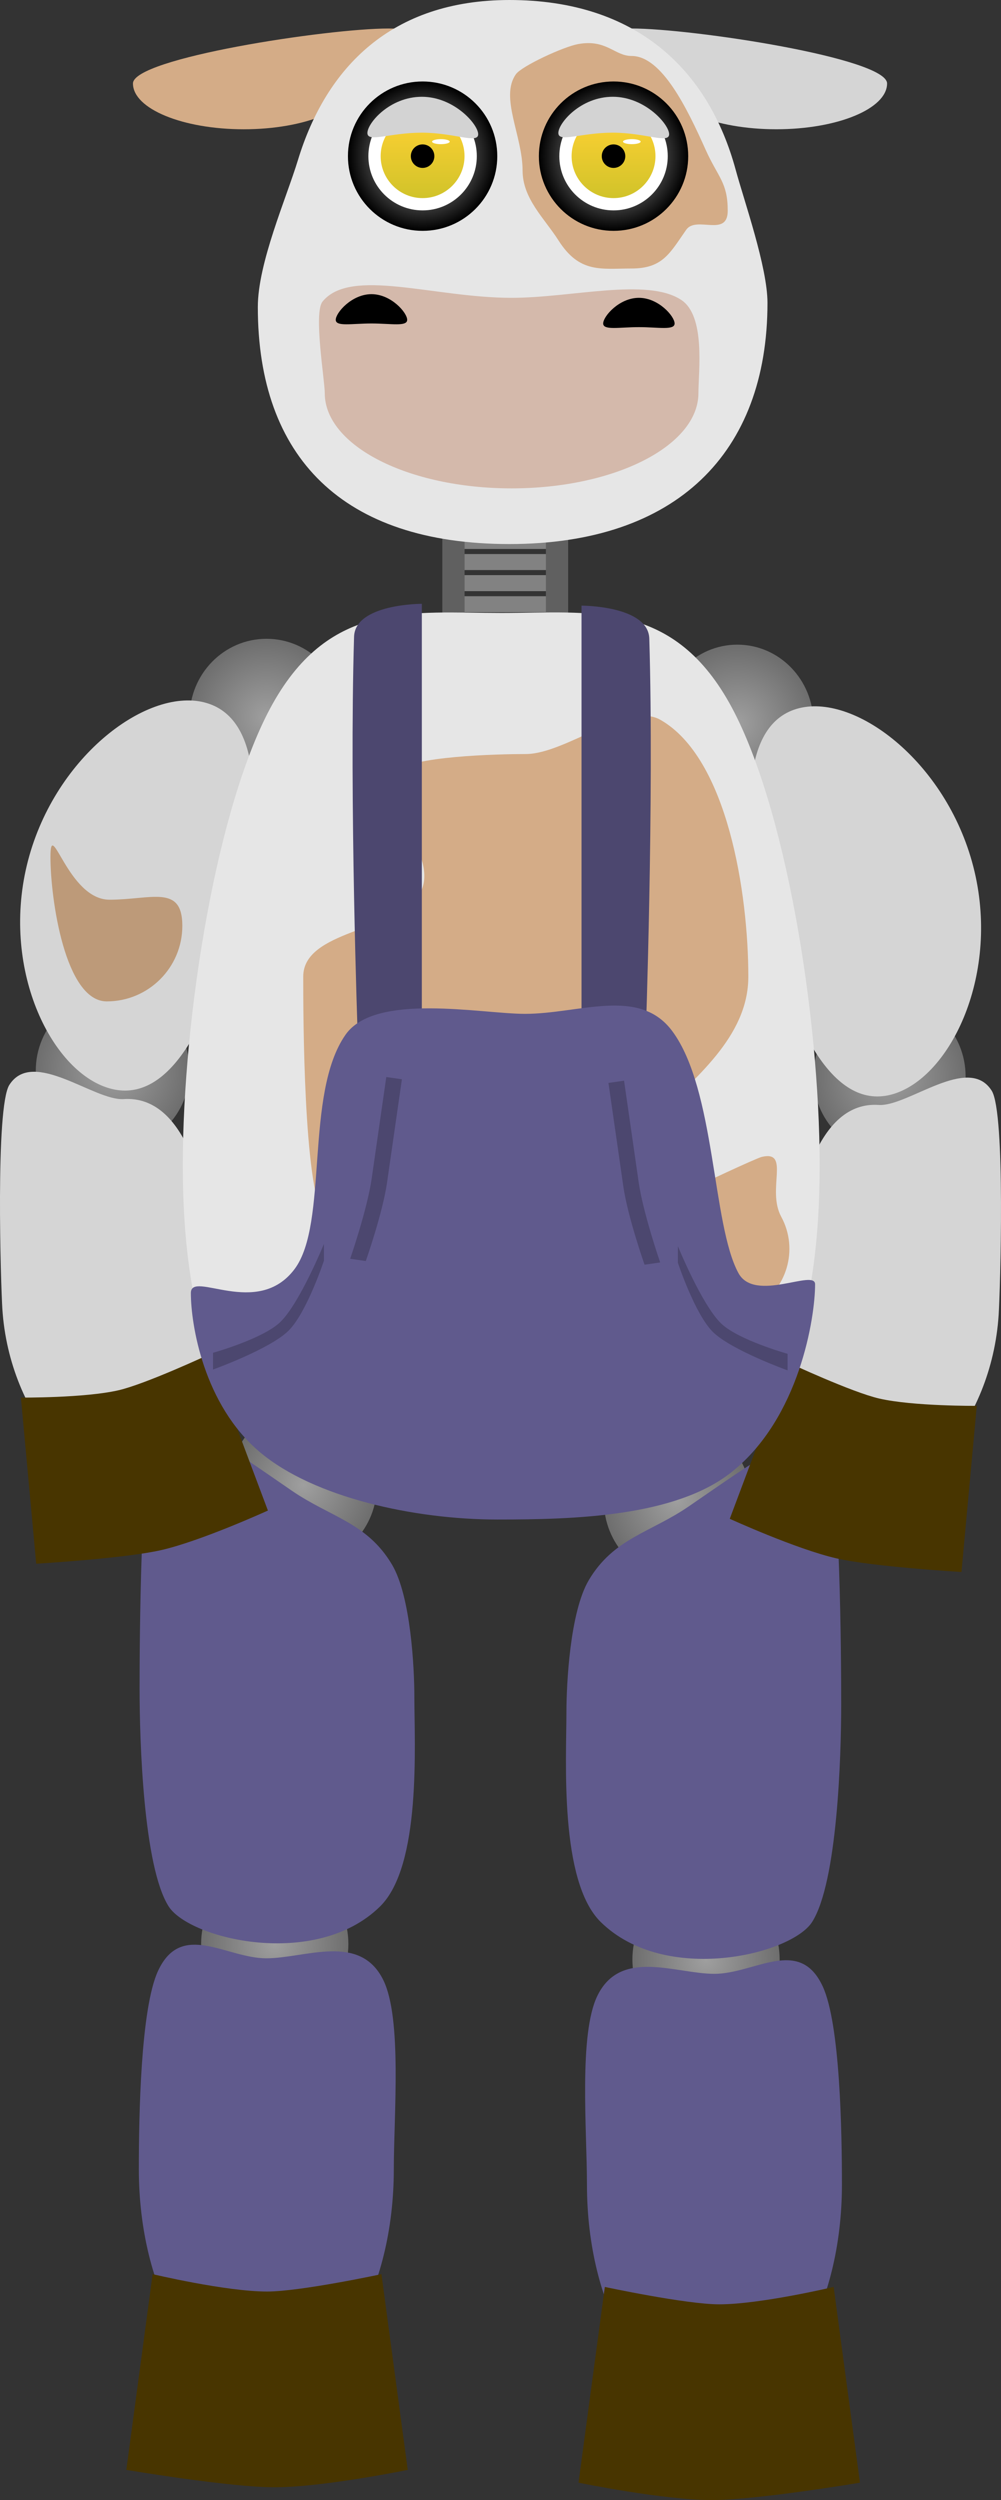 <svg version="1.1" xmlns="http://www.w3.org/2000/svg" xmlns:xlink="http://www.w3.org/1999/xlink" width="97.56" height="243.595" viewBox="0,0,97.56,243.595"><rect x="0" y="0" width="97.56" height="243.595" fill="#333333" stroke="none"/><defs><radialGradient cx="380.031" cy="249.124" r="7.176" gradientUnits="userSpaceOnUse" id="color-1"><stop offset="0" stop-color="#9f9f9f"/><stop offset="1" stop-color="#6e6e6e"/></radialGradient><radialGradient cx="377.246" cy="204.399" r="7.176" gradientUnits="userSpaceOnUse" id="color-2"><stop offset="0" stop-color="#9f9f9f"/><stop offset="1" stop-color="#6e6e6e"/></radialGradient><radialGradient cx="337.998" cy="247.61" r="7.176" gradientUnits="userSpaceOnUse" id="color-3"><stop offset="0" stop-color="#9f9f9f"/><stop offset="1" stop-color="#6e6e6e"/></radialGradient><radialGradient cx="340.783" cy="202.885" r="7.176" gradientUnits="userSpaceOnUse" id="color-4"><stop offset="0" stop-color="#9f9f9f"/><stop offset="1" stop-color="#6e6e6e"/></radialGradient><radialGradient cx="322.202" cy="162.521" r="7.496" gradientUnits="userSpaceOnUse" id="color-5"><stop offset="0" stop-color="#9f9f9f"/><stop offset="1" stop-color="#6e6e6e"/></radialGradient><radialGradient cx="337.195" cy="128.084" r="7.496" gradientUnits="userSpaceOnUse" id="color-6"><stop offset="0" stop-color="#9f9f9f"/><stop offset="1" stop-color="#6e6e6e"/></radialGradient><radialGradient cx="397.915" cy="163.091" r="7.416" gradientUnits="userSpaceOnUse" id="color-7"><stop offset="0" stop-color="#9f9f9f"/><stop offset="1" stop-color="#6e6e6e"/></radialGradient><radialGradient cx="383.082" cy="128.655" r="7.416" gradientUnits="userSpaceOnUse" id="color-8"><stop offset="0" stop-color="#9f9f9f"/><stop offset="1" stop-color="#6e6e6e"/></radialGradient><radialGradient cx="352.407" cy="73.419" r="7.277" gradientUnits="userSpaceOnUse" id="color-9"><stop offset="0" stop-color="#b9b9b9"/><stop offset="1" stop-color="#000000"/></radialGradient><linearGradient x1="352.407" y1="69.332" x2="352.407" y2="77.506" gradientUnits="userSpaceOnUse" id="color-10"><stop offset="0" stop-color="#ffd133"/><stop offset="1" stop-color="#d1c32a"/></linearGradient><radialGradient cx="371.017" cy="73.419" r="7.277" gradientUnits="userSpaceOnUse" id="color-11"><stop offset="0" stop-color="#b9b9b9"/><stop offset="1" stop-color="#000000"/></radialGradient><linearGradient x1="371.017" y1="69.332" x2="371.017" y2="77.506" gradientUnits="userSpaceOnUse" id="color-12"><stop offset="0" stop-color="#ffd133"/><stop offset="1" stop-color="#d1c32a"/></linearGradient></defs><g transform="translate(-311.22,-58.203)"><g stroke="none" stroke-miterlimit="10"><path d="M349.082,60.98c5.965,0 -3.303,2.891 -3.303,5.356c0,2.465 -4.836,4.463 -10.8,4.463c-5.965,0 -10.8,-1.998 -10.8,-4.463c0,-2.465 18.939,-5.356 24.903,-5.356z" fill="#d4ac87" stroke-width="0"/><path d="M397.677,66.335c0,2.465 -4.836,4.463 -10.8,4.463c-5.965,0 -10.8,-1.998 -10.8,-4.463c0,-2.465 -9.268,-5.356 -3.303,-5.356c5.965,0 24.903,2.891 24.903,5.356z" fill="#d5d5d5" stroke-width="0"/><g stroke-width="0"><g fill="#828282"><path d="M355.793,109.639v-1.561h9.208v1.561z"/><path d="M355.868,111.693v-1.561h9.208v1.561z"/><path d="M355.944,113.748v-1.561h9.208v1.561z"/><path d="M355.944,115.802v-1.561h9.208v1.561z"/><path d="M355.868,117.857v-1.561h9.208v1.561z"/><path d="M355.944,119.911v-1.561h9.208v1.561z"/></g><path d="M354.33,120.219v-14.176h2.17v14.176z" fill="#606060"/><path d="M364.425,120.219v-14.176h2.17v14.176z" fill="#606060"/></g><g stroke-width="0"><path d="M380.031,256.73c-3.963,0 -7.176,-3.405 -7.176,-7.606c0,-4.2 3.213,-7.606 7.176,-7.606c3.963,0 7.176,3.405 7.176,7.606c0,4.2 -3.213,7.606 -7.176,7.606z" fill="url(#color-1)"/><path d="M377.246,212.004c-3.963,0 -7.176,-3.405 -7.176,-7.606c0,-4.2 3.213,-7.606 7.176,-7.606c3.963,0 7.176,3.405 7.176,7.606c0,4.2 -3.213,7.606 -7.176,7.606z" fill="url(#color-2)"/><path d="M368.611,212.154c2.437,-4.091 5.992,-4.606 9.755,-7.186c6.103,-4.185 12.474,-8.866 13.442,-6.221c1.304,3.565 1.398,20.798 1.398,25.518c0,5.113 -0.377,17.33 -2.832,21.202c-2.015,3.178 -14.31,6.185 -20.6,0.013c-4.053,-3.977 -3.348,-15.749 -3.348,-20.458c0,-2.698 0.336,-9.761 2.186,-12.867z" fill="#605a8d"/><path d="M369.453,252.641c2.279,-4.629 7.604,-2.117 11.399,-2.117c3.919,0 8.271,-3.678 10.549,1.217c1.71,3.676 1.876,14.248 1.876,19.329c0,11.849 -5.563,21.454 -12.425,21.454c-6.862,0 -12.425,-9.605 -12.425,-21.454c0,-5.297 -0.816,-14.687 1.026,-18.429z" fill="#605a8d"/></g><g stroke-width="0"><path d="M330.822,247.61c0,-4.2 3.213,-7.606 7.176,-7.606c3.963,0 7.176,3.405 7.176,7.606c0,4.2 -3.213,7.606 -7.176,7.606c-3.963,0 -7.176,-3.405 -7.176,-7.606z" fill="url(#color-3)"/><path d="M333.607,202.885c0,-4.2 3.213,-7.606 7.176,-7.606c3.963,0 7.176,3.405 7.176,7.606c0,4.2 -3.213,7.606 -7.176,7.606c-3.963,0 -7.176,-3.405 -7.176,-7.606z" fill="url(#color-4)"/><path d="M351.604,223.507c0,4.709 0.705,16.48 -3.348,20.458c-6.29,6.172 -18.585,3.166 -20.6,-0.013c-2.455,-3.872 -2.832,-16.088 -2.832,-21.202c0,-4.719 0.094,-21.953 1.398,-25.518c0.967,-2.644 7.339,2.036 13.442,6.221c3.762,2.58 7.318,3.095 9.755,7.186c1.85,3.106 2.186,10.169 2.186,12.867z" fill="#605a8d"/><path d="M349.602,269.557c0,11.849 -5.563,21.454 -12.425,21.454c-6.862,0 -12.425,-9.605 -12.425,-21.454c0,-5.082 0.166,-15.654 1.876,-19.329c2.277,-4.895 6.629,-1.217 10.549,-1.217c3.794,0 9.12,-2.512 11.399,2.117c1.843,3.743 1.026,13.132 1.026,18.429z" fill="#605a8d"/></g><g stroke-width="0"><path d="M322.202,170.161c-4.14,0 -7.496,-3.421 -7.496,-7.64c0,-4.219 3.356,-7.64 7.496,-7.64c4.14,0 7.496,3.421 7.496,7.64c0,4.219 -3.356,7.64 -7.496,7.64z" fill="url(#color-5)"/><path d="M312.133,163.909c2.294,-3.605 8.264,1.572 11.137,1.383c5.858,-0.386 8.477,8.138 9.156,18.821c0.679,10.684 -0.841,19.481 -6.699,19.867c-5.858,0.386 -13.599,-7.571 -14.278,-18.255c-0.146,-2.304 -0.691,-19.657 0.683,-21.817z" fill="#d5d5d5"/><path d="M337.195,135.724c-4.14,0 -7.496,-3.421 -7.496,-7.64c0,-4.219 3.356,-7.64 7.496,-7.64c4.14,0 7.496,3.421 7.496,7.64c0,4.219 -3.356,7.64 -7.496,7.64z" fill="url(#color-6)"/><path d="M331.111,126.635c5.703,1.418 5.7,10.35 3.211,20.751c-2.489,10.401 -6.522,18.332 -12.225,16.914c-5.703,-1.418 -10.753,-11.372 -8.264,-21.773c2.489,-10.401 11.575,-17.311 17.278,-15.893z" fill="#d5d5d5"/></g><g stroke-width="0"><path d="M390.499,163.091c0,-4.219 3.32,-7.64 7.416,-7.64c4.096,0 7.416,3.421 7.416,7.64c0,4.219 -3.32,7.64 -7.416,7.64c-4.096,0 -7.416,-3.421 -7.416,-7.64z" fill="url(#color-7)"/><path d="M408.552,186.296c-0.671,10.684 -8.33,18.641 -14.125,18.255c-5.796,-0.386 -7.298,-9.184 -6.627,-19.867c0.671,-10.684 3.263,-19.208 9.058,-18.821c2.842,0.19 8.749,-4.988 11.018,-1.383c1.36,2.16 0.821,19.512 0.676,21.817z" fill="#d5d5d5"/><path d="M375.666,128.655c0,-4.219 3.32,-7.64 7.416,-7.64c4.096,0 7.416,3.421 7.416,7.64c0,4.219 -3.32,7.64 -7.416,7.64c-4.096,0 -7.416,-3.421 -7.416,-7.64z" fill="url(#color-8)"/><path d="M406.194,143.098c2.463,10.401 -2.533,20.355 -8.176,21.773c-5.642,1.418 -9.632,-6.513 -12.094,-16.914c-2.463,-10.401 -2.466,-19.334 3.176,-20.751c5.642,-1.418 14.631,5.492 17.094,15.893z" fill="#d5d5d5"/></g><g><path d="M391.106,171.751c0,29.726 -13.895,34.008 -31.035,34.008c-17.14,0 -31.035,-4.282 -31.035,-34.008c0,-14.565 3.336,-35.277 8.755,-44.967c5.641,-10.086 13.538,-8.856 22.28,-8.856c8.707,0 16.577,-1.279 22.213,8.737c5.459,9.701 8.822,30.461 8.822,45.087z" fill="#e6e6e6" stroke-width="NaN"/><g fill="none" stroke-width="1" font-family="sans-serif" font-weight="normal" font-size="12" text-anchor="start"/><g fill="none" stroke-width="1" font-family="sans-serif" font-weight="normal" font-size="12" text-anchor="start"/></g><path d="M386.021,87.713c0,14.638 -8.894,23.5 -25.15,23.5c-16.256,0 -24.523,-8.458 -24.523,-23.096c0,-4.292 2.773,-10.587 3.913,-14.329c2.749,-9.019 9.12,-15.585 20.61,-15.585c12.391,0 19.413,6.82 22.051,16.546c0.823,3.034 3.099,9.483 3.099,12.964z" fill="#e6e6e6" stroke-width="0"/><g stroke-width="0"><path d="M345.131,73.419c0,-4.019 3.258,-7.277 7.277,-7.277c4.019,0 7.277,3.258 7.277,7.277c0,4.019 -3.258,7.277 -7.277,7.277c-4.019,0 -7.277,-3.258 -7.277,-7.277z" fill="url(#color-9)"/><g><g><path d="M347.124,73.419c0,-2.918 2.365,-5.283 5.283,-5.283c2.918,0 5.283,2.365 5.283,5.283c0,2.918 -2.365,5.283 -5.283,5.283c-2.918,0 -5.283,-2.365 -5.283,-5.283z" fill="#ffffff"/><path d="M348.32,73.419c0,-2.257 1.83,-4.087 4.087,-4.087c2.257,0 4.087,1.83 4.087,4.087c0,2.257 -1.83,4.087 -4.087,4.087c-2.257,0 -4.087,-1.83 -4.087,-4.087z" fill="url(#color-10)"/><path d="M351.261,73.419c0,-0.633 0.513,-1.146 1.146,-1.146c0.633,0 1.146,0.513 1.146,1.146c0,0.633 -0.513,1.146 -1.146,1.146c-0.633,0 -1.146,-0.513 -1.146,-1.146z" fill="#000000"/></g><path d="M355.05,72.005c0,0.136 -0.384,0.245 -0.859,0.245c-0.474,0 -0.859,-0.11 -0.859,-0.245c0,-0.136 0.384,-0.245 0.859,-0.245c0.474,0 0.859,0.11 0.859,0.245z" fill="#ffffff"/></g><path d="M357.825,71.283c0,0.965 -2.356,-0.153 -5.49,-0.153c-3.134,0 -5.306,0.996 -5.306,0.031c0,-0.965 2.172,-3.527 5.306,-3.527c3.134,0 5.49,2.684 5.49,3.65z" fill="#d3d3d3"/></g><path d="M382.146,78.742c0,2.625 -3.065,0.455 -4.043,1.846c-1.576,2.24 -2.257,3.777 -5.329,3.777c-2.982,0 -5.067,0.493 -7.119,-2.732c-1.374,-2.159 -3.503,-4.071 -3.503,-6.819c0,-3.371 -2.236,-7.143 -0.65,-9.379c0.562,-0.793 4.626,-2.679 6.072,-2.939c2.763,-0.496 3.54,1.161 5.2,1.161c2.96,0 5.419,5.125 7.216,9.129c1.226,2.731 2.156,3.177 2.156,5.956z" fill="#d4ac87" stroke-width="0"/><g stroke-width="0"><path d="M363.74,73.419c0,-4.019 3.258,-7.277 7.277,-7.277c4.019,0 7.277,3.258 7.277,7.277c0,4.019 -3.258,7.277 -7.277,7.277c-4.019,0 -7.277,-3.258 -7.277,-7.277z" fill="url(#color-11)"/><g><g><path d="M365.734,73.419c0,-2.918 2.365,-5.283 5.283,-5.283c2.918,0 5.283,2.365 5.283,5.283c0,2.918 -2.365,5.283 -5.283,5.283c-2.918,0 -5.283,-2.365 -5.283,-5.283z" fill="#ffffff"/><path d="M366.93,73.419c0,-2.257 1.83,-4.087 4.087,-4.087c2.257,0 4.087,1.83 4.087,4.087c0,2.257 -1.83,4.087 -4.087,4.087c-2.257,0 -4.087,-1.83 -4.087,-4.087z" fill="url(#color-12)"/><path d="M369.87,73.419c0,-0.633 0.513,-1.146 1.146,-1.146c0.633,0 1.146,0.513 1.146,1.146c0,0.633 -0.513,1.146 -1.146,1.146c-0.633,0 -1.146,-0.513 -1.146,-1.146z" fill="#000000"/></g><path d="M373.659,72.004c0,0.136 -0.384,0.245 -0.859,0.245c-0.474,0 -0.859,-0.11 -0.859,-0.245c0,-0.136 0.384,-0.245 0.859,-0.245c0.474,0 0.859,0.11 0.859,0.245z" fill="#ffffff"/></g><path d="M376.435,71.282c0,0.965 -2.356,-0.153 -5.49,-0.153c-3.134,0 -5.306,0.996 -5.306,0.031c0,-0.965 2.172,-3.527 5.306,-3.527c3.134,0 5.49,2.684 5.49,3.65z" fill="#d3d3d3"/></g><path d="M379.29,96.505c0,5.127 -8.152,9.283 -18.209,9.283c-10.057,0 -18.209,-4.156 -18.209,-9.283c0,-1.264 -1.111,-7.824 -0.214,-8.922c2.742,-3.357 10.846,-0.361 18.423,-0.361c5.849,0 13.196,-1.986 16.527,0.199c2.397,1.572 1.682,6.939 1.682,9.084z" fill="#d4b9ab" stroke-width="0"/><path d="M350.905,89.364c0,0.69 -1.559,0.357 -3.481,0.357c-1.923,0 -3.481,0.333 -3.481,-0.357c0,-0.69 1.559,-2.499 3.481,-2.499c1.923,0 3.481,1.809 3.481,2.499z" fill="#000000" stroke-width="0"/><path d="M376.969,89.721c0,0.69 -1.559,0.357 -3.481,0.357c-1.923,0 -3.481,0.333 -3.481,-0.357c0,-0.69 1.559,-2.499 3.481,-2.499c1.923,0 3.481,1.809 3.481,2.499z" fill="#000000" stroke-width="0"/><path d="M380.607,301.797c-4.75,0 -13.001,-1.695 -13.001,-1.695l2.563,-19.071c0,0 7.905,1.695 11.147,1.695c4.022,0 11.153,-1.695 11.153,-1.695l2.563,19.071c0,0 -10.067,1.695 -14.425,1.695z" fill="#483500" stroke-width="0"/><path d="M323.533,298.856l2.563,-19.071c0,0 7.131,1.695 11.153,1.695c3.242,0 11.147,-1.695 11.147,-1.695l2.563,19.071c0,0 -8.251,1.695 -13.001,1.695c-4.358,0 -14.425,-1.695 -14.425,-1.695z" fill="#483500" stroke-width="0"/><path d="M392.729,210.039c-3.911,-0.897 -10.384,-3.851 -10.384,-3.851l5.712,-15.218c0,0 6.188,2.889 8.858,3.501c3.311,0.76 9.503,0.711 9.503,0.711l-1.491,16.187c0,0 -8.609,-0.505 -12.197,-1.329z" fill="#483500" stroke-width="0"/><path d="M314.749,210.564l-1.491,-16.187c0,0 6.191,0.049 9.503,-0.711c2.669,-0.612 8.858,-3.501 8.858,-3.501l5.712,15.218c0,0 -6.473,2.954 -10.384,3.851c-3.588,0.823 -12.197,1.329 -12.197,1.329z" fill="#483500" stroke-width="0"/><path d="M340.774,153.363c0,-4.507 8.872,-4.408 11.225,-7.876c2.525,-3.723 -4.195,-9.217 -2.123,-12.063c1.129,-1.551 9.952,-1.751 12.588,-1.751c3.892,0 9.955,-5.134 13.113,-3.338c6.561,3.73 8.577,16.942 8.577,25.029c0,5.919 -5.317,9.946 -9.161,13.86c-3.936,4.007 -6.469,7.831 -12.529,7.831c-7.929,0 -15.935,8.064 -19.718,1.714c-1.933,-3.244 -1.972,-19.353 -1.972,-23.404z" fill="#d4ac87" stroke-width="0"/><path d="M384.727,185.651c-0.869,0.472 -9.745,6.125 -12.735,6.213c-7.962,0.236 -13.946,-6.241 -15.204,-8.555c-1.18,-2.172 7.999,-0.662 14.872,-2.695c3.202,-0.947 5.791,-5.943 6.803,-6.492c0.535,-0.291 6.447,-3.07 7.013,-3.2c2.801,-0.648 0.445,3.184 1.884,5.833c1.73,3.184 0.552,7.167 -2.632,8.897z" fill="#d4ac87" stroke-width="0"/><path d="M316.138,141.715c0,-4.067 1.69,4.151 5.757,4.151c4.067,0 7.096,-1.523 7.096,2.544c0,4.067 -3.297,7.364 -7.364,7.364c-4.067,0 -5.489,-9.991 -5.489,-14.058z" fill="#bd9a79" stroke-width="0"/><g stroke-width="0"><path d="M346.085,159.165c0,0 -0.83,-23.18 -0.357,-38.917c0.097,-3.223 6.605,-3.213 6.605,-3.213v42.131z" fill="#4c476f"/><path d="M367.897,159.344v-42.131c0,0 6.508,-0.01 6.605,3.213c0.473,15.737 -0.357,38.917 -0.357,38.917z" fill="#4c476f"/><path d="M390.661,183.337c0,3.238 -1.508,13.01 -8.12,18.286c-5.469,4.364 -15.31,4.636 -22.835,4.636c-8.107,0 -17.884,-2.138 -23.139,-6.551c-5.52,-4.636 -6.745,-12.483 -6.745,-15.514c0,-2.293 6.465,2.51 10.105,-2.334c3.346,-4.453 0.938,-17.089 4.974,-22.845c2.898,-4.133 13.228,-2.027 17.483,-2.027c5.322,0 11.132,-2.66 14.355,1.68c4.236,5.705 3.872,18.862 6.455,23.587c1.591,2.91 7.467,-0.45 7.467,1.082z" fill="#605a8d"/></g><path d="M345.349,180.853c0,0 1.662,-4.803 2.096,-7.815c0.404,-2.805 1.424,-9.895 1.424,-9.895l1.522,0.219c0,0 -1.041,7.234 -1.449,10.072c-0.43,2.985 -2.07,7.638 -2.07,7.638z" fill="#4c476f" stroke-width="0"/><path d="M374.04,181.429c0,0 -1.641,-4.652 -2.07,-7.638c-0.408,-2.838 -1.449,-10.072 -1.449,-10.072l1.522,-0.219c0,0 1.02,7.09 1.424,9.895c0.433,3.011 2.096,7.815 2.096,7.815z" fill="#4c476f" stroke-width="0"/><path d="M331.981,191.643v-1.631c0,0 4.899,-1.369 6.575,-3.013c1.899,-1.862 4.234,-7.589 4.234,-7.589v1.631c0,0 -1.679,5.083 -3.463,6.833c-1.818,1.783 -7.346,3.77 -7.346,3.77z" fill="#4c476f" stroke-width="0"/><path d="M380.714,187.996c-1.765,-1.731 -3.426,-6.759 -3.426,-6.759v-1.614c0,0 2.31,5.665 4.188,7.507c1.658,1.627 6.504,2.981 6.504,2.981v1.614c0,0 -5.468,-1.965 -7.266,-3.729z" fill="#4c476f" stroke-width="0"/></g></g></svg>